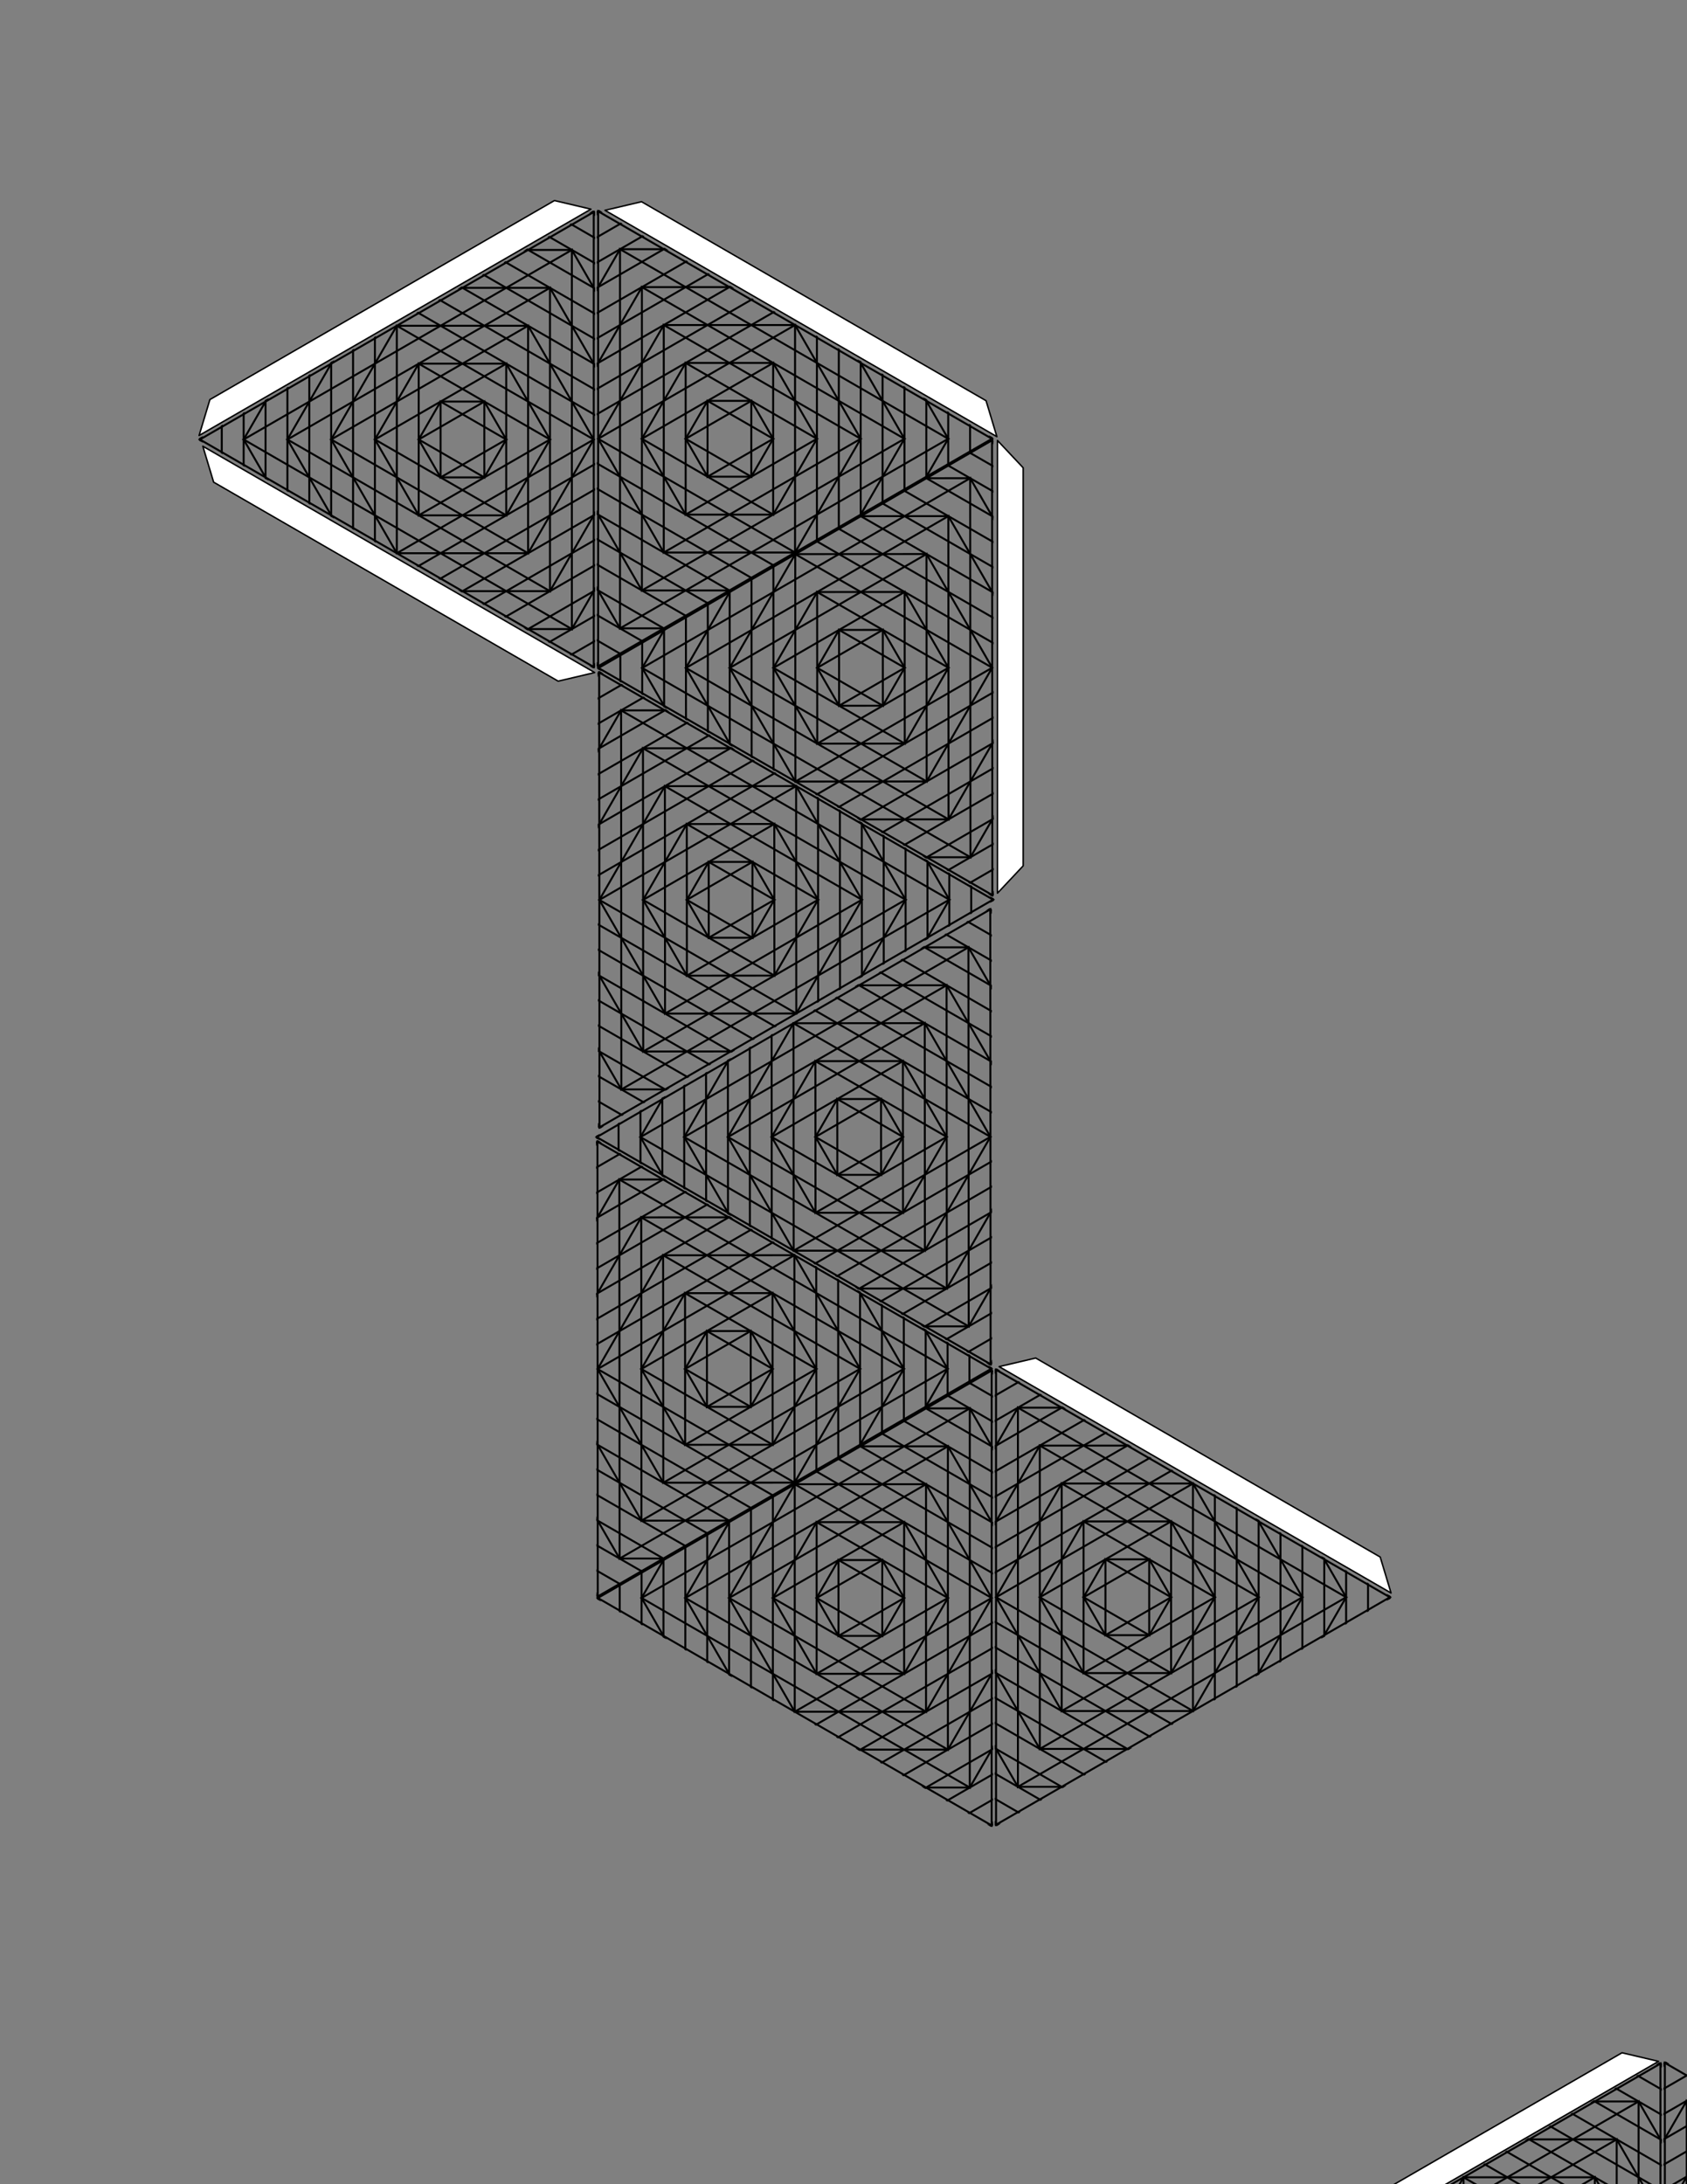 <?xml version="1.0" encoding="UTF-8" standalone="no"?>
<!-- Created with Inkscape (http://www.inkscape.org/) -->
<svg
   xmlns:dc="http://purl.org/dc/elements/1.1/"
   xmlns:cc="http://web.resource.org/cc/"
   xmlns:rdf="http://www.w3.org/1999/02/22-rdf-syntax-ns#"
   xmlns:svg="http://www.w3.org/2000/svg"
   xmlns="http://www.w3.org/2000/svg"
   xmlns:xlink="http://www.w3.org/1999/xlink"
   xmlns:sodipodi="http://sodipodi.sourceforge.net/DTD/sodipodi-0.dtd"
   xmlns:inkscape="http://www.inkscape.org/namespaces/inkscape"
   width="612pt"
   height="792pt"
   id="svg4348"
   sodipodi:version="0.32"
   inkscape:version="0.45"
   sodipodi:docname="imagen_cair.svg"
   sodipodi:docbase="/media/oldubu/home/tamarind/0_Code_0/play-svg/scripts/images"
   inkscape:output_extension="org.inkscape.output.svg.inkscape"
   sodipodi:modified="true">
  <rect width="100%" height="100%" fill="#808080" stroke="none"/>
  <defs
     id="defs4350">
    <clipPath
       clipPathUnits="userSpaceOnUse"
       id="clipPath4309">
      <path
         style="fill:none;stroke:#000000;stroke-width:1.011"
         d="M 294.93,92.773 L 470.027,396.05 L 119.832,396.05 L 294.93,92.773 z "
         id="path4311" />
    </clipPath>
  </defs>
  <sodipodi:namedview
     inkscape:document-units="in"
     pagecolor="#ffffff"
     bordercolor="#666666"
     borderopacity="1.0"
     inkscape:pageopacity="0.0"
     inkscape:pageshadow="2"
     inkscape:zoom="1.0182338"
     inkscape:cx="304.08001"
     inkscape:cy="873.59523"
     inkscape:current-layer="layer1"
     id="namedview4352"
     inkscape:window-width="874"
     inkscape:window-height="626"
     inkscape:window-x="0"
     inkscape:window-y="49" />
  <g
     inkscape:label="Layer 1"
     inkscape:groupmode="layer"
     id="layer1">
    <g
       id="g2531"
       clip-path="url(#clipPath4309)"
       style="stroke:#000000;stroke-width:1.5;stroke-miterlimit:4;stroke-dasharray:none;stroke-opacity:1"
       transform="matrix(0,1,-1,0,1504.075,-257.305)"
       inkscape:tile-w="304.28816"
       inkscape:tile-h="351.2053"
       inkscape:tile-cx="976.33019"
       inkscape:tile-cy="168.18063">
      <path
         id="path2399"
         d="M 323.868,278.333 L 295,328.333 L 266.132,278.333 L 323.868,278.333 z "
         style="fill:none;stroke:#000000;stroke-width:1.5;stroke-miterlimit:4;stroke-dasharray:none;stroke-opacity:1" />
      <path
         id="path2401"
         d="M 295,261.667 L 323.868,278.333 L 323.868,311.667 L 295,328.333 L 266.132,311.667 L 266.132,278.333 L 295,261.667 z "
         style="fill:none;stroke:#000000;stroke-width:1.5;stroke-miterlimit:4;stroke-dasharray:none;stroke-opacity:1" />
      <path
         id="path2403"
         d="M 352.735,261.667 L 295,361.667 L 237.265,261.667 L 352.735,261.667 z "
         style="fill:none;stroke:#000000;stroke-width:1.5;stroke-miterlimit:4;stroke-dasharray:none;stroke-opacity:1" />
      <path
         id="path2405"
         d="M 295,228.333 L 352.735,261.667 L 352.735,328.333 L 295,361.667 L 237.265,328.333 L 237.265,261.667 L 295,228.333 z "
         style="fill:none;stroke:#000000;stroke-width:1.5;stroke-miterlimit:4;stroke-dasharray:none;stroke-opacity:1" />
      <path
         id="path2407"
         d="M 381.603,245 L 295,395 L 208.397,245 L 381.603,245 z "
         style="fill:none;stroke:#000000;stroke-width:1.5;stroke-miterlimit:4;stroke-dasharray:none;stroke-opacity:1" />
      <path
         id="path2409"
         d="M 295,195 L 381.603,245 L 381.603,345 L 295,395 L 208.397,345 L 208.397,245 L 295,195 z "
         style="fill:none;stroke:#000000;stroke-width:1.5;stroke-miterlimit:4;stroke-dasharray:none;stroke-opacity:1" />
      <path
         id="path2411"
         d="M 410.47,228.333 L 295,428.333 L 179.53,228.333 L 410.47,228.333 z "
         style="fill:none;stroke:#000000;stroke-width:1.5;stroke-miterlimit:4;stroke-dasharray:none;stroke-opacity:1" />
      <path
         id="path2413"
         d="M 295,161.667 L 410.47,228.333 L 410.47,361.667 L 295,428.333 L 179.53,361.667 L 179.53,228.333 L 295,161.667 z "
         style="fill:none;stroke:#000000;stroke-width:1.5;stroke-miterlimit:4;stroke-dasharray:none;stroke-opacity:1" />
      <path
         id="path2415"
         d="M 439.338,211.667 L 295,461.667 L 150.662,211.667 L 439.338,211.667 z "
         style="fill:none;stroke:#000000;stroke-width:1.5;stroke-miterlimit:4;stroke-dasharray:none;stroke-opacity:1" />
      <path
         id="path2417"
         d="M 295,128.333 L 439.338,211.667 L 439.338,378.333 L 295,461.667 L 150.662,378.333 L 150.662,211.667 L 295,128.333 z "
         style="fill:none;stroke:#000000;stroke-width:1.5;stroke-miterlimit:4;stroke-dasharray:none;stroke-opacity:1" />
      <path
         id="path2419"
         d="M 468.205,195 L 295,495 L 121.795,195 L 468.205,195 z "
         style="fill:none;stroke:#000000;stroke-width:1.5;stroke-miterlimit:4;stroke-dasharray:none;stroke-opacity:1" />
      <path
         id="path2421"
         d="M 295,95 L 468.205,195 L 468.205,395 L 295,495 L 121.795,395 L 121.795,195 L 295,95 z "
         style="fill:none;stroke:#000000;stroke-width:1.5;stroke-miterlimit:4;stroke-dasharray:none;stroke-opacity:1" />
      <path
         id="path2423"
         d="M 497.073,178.333 L 295,528.333 L 92.927,178.333 L 497.073,178.333 z "
         style="fill:none;stroke:#000000;stroke-width:1.5;stroke-miterlimit:4;stroke-dasharray:none;stroke-opacity:1" />
      <path
         id="path2425"
         d="M 295,61.667 L 497.073,178.333 L 497.073,411.667 L 295,528.333 L 92.927,411.667 L 92.927,178.333 L 295,61.667 z "
         style="fill:none;stroke:#000000;stroke-width:1.5;stroke-miterlimit:4;stroke-dasharray:none;stroke-opacity:1" />
      <path
         id="path2427"
         d="M 525.94,161.667 L 295,561.667 L 64.06,161.667 L 525.94,161.667 z "
         style="fill:none;stroke:#000000;stroke-width:1.5;stroke-miterlimit:4;stroke-dasharray:none;stroke-opacity:1" />
      <path
         id="path2429"
         d="M 295,28.333 L 525.94,161.667 L 525.94,428.333 L 295,561.667 L 64.06,428.333 L 64.06,161.667 L 295,28.333 z "
         style="fill:none;stroke:#000000;stroke-width:1.5;stroke-miterlimit:4;stroke-dasharray:none;stroke-opacity:1" />
      <path
         id="path2431"
         d="M 554.808,145 L 295,595 L 35.192,145 L 554.808,145 z "
         style="fill:none;stroke:#000000;stroke-width:1.5;stroke-miterlimit:4;stroke-dasharray:none;stroke-opacity:1" />
      <path
         id="path2433"
         d="M 295,-5 L 554.808,145 L 554.808,445 L 295,595 L 35.192,445 L 35.192,145 L 295,-5 z "
         style="fill:none;stroke:#000000;stroke-width:1.5;stroke-miterlimit:4;stroke-dasharray:none;stroke-opacity:1" />
      <path
         id="path2435"
         d="M 583.675,128.333 L 295,628.333 L 6.325,128.333 L 583.675,128.333 z "
         style="fill:none;stroke:#000000;stroke-width:1.5;stroke-miterlimit:4;stroke-dasharray:none;stroke-opacity:1" />
      <path
         id="path2437"
         d="M 295,-38.333 L 583.675,128.333 L 583.675,461.667 L 295,628.333 L 6.325,461.667 L 6.325,128.333 L 295,-38.333 z "
         style="fill:none;stroke:#000000;stroke-width:1.5;stroke-miterlimit:4;stroke-dasharray:none;stroke-opacity:1" />
      <path
         id="path2439"
         d="M 612.543,111.667 L 295,661.667 L -22.543,111.667 L 612.543,111.667 z "
         style="fill:none;stroke:#000000;stroke-width:1.5;stroke-miterlimit:4;stroke-dasharray:none;stroke-opacity:1" />
      <path
         id="path2441"
         d="M 295,-71.667 L 612.543,111.667 L 612.543,478.333 L 295,661.667 L -22.543,478.333 L -22.543,111.667 L 295,-71.667 z "
         style="fill:none;stroke:#000000;stroke-width:1.5;stroke-miterlimit:4;stroke-dasharray:none;stroke-opacity:1" />
      <path
         id="path2443"
         d="M 641.41,95 L 295,695 L -51.41,95 L 641.41,95 z "
         style="fill:none;stroke:#000000;stroke-width:1.5;stroke-miterlimit:4;stroke-dasharray:none;stroke-opacity:1" />
      <path
         id="path2445"
         d="M 295,-105 L 641.41,95 L 641.41,495 L 295,695 L -51.41,495 L -51.41,95 L 295,-105 z "
         style="fill:none;stroke:#000000;stroke-width:1.5;stroke-miterlimit:4;stroke-dasharray:none;stroke-opacity:1" />
      <path
         id="path2447"
         d="M 670.278,78.333 L 295,728.333 L -80.278,78.333 L 670.278,78.333 z "
         style="fill:none;stroke:#000000;stroke-width:1.5;stroke-miterlimit:4;stroke-dasharray:none;stroke-opacity:1" />
      <path
         id="path2449"
         d="M 295,-138.333 L 670.278,78.333 L 670.278,511.667 L 295,728.333 L -80.278,511.667 L -80.278,78.333 L 295,-138.333 z "
         style="fill:none;stroke:#000000;stroke-width:1.5;stroke-miterlimit:4;stroke-dasharray:none;stroke-opacity:1" />
      <path
         id="path2451"
         d="M 295,261.667 L 323.868,311.667 L 266.132,311.667 L 295,261.667 z "
         style="fill:none;stroke:#000000;stroke-width:1.5;stroke-miterlimit:4;stroke-dasharray:none;stroke-opacity:1" />
      <path
         id="path2453"
         d="M 295,228.333 L 352.735,328.333 L 237.265,328.333 L 295,228.333 z "
         style="fill:none;stroke:#000000;stroke-width:1.5;stroke-miterlimit:4;stroke-dasharray:none;stroke-opacity:1" />
      <path
         id="path2455"
         d="M 295,195 L 381.603,345 L 208.397,345 L 295,195 z "
         style="fill:none;stroke:#000000;stroke-width:1.5;stroke-miterlimit:4;stroke-dasharray:none;stroke-opacity:1" />
      <path
         id="path2457"
         d="M 295,161.667 L 410.47,361.667 L 179.53,361.667 L 295,161.667 z "
         style="fill:none;stroke:#000000;stroke-width:1.5;stroke-miterlimit:4;stroke-dasharray:none;stroke-opacity:1" />
      <path
         id="path2459"
         d="M 295,128.333 L 439.338,378.333 L 150.662,378.333 L 295,128.333 z "
         style="fill:none;stroke:#000000;stroke-width:1.5;stroke-miterlimit:4;stroke-dasharray:none;stroke-opacity:1" />
      <path
         id="path2461"
         d="M 295,95 L 468.205,395 L 121.795,395 L 295,95 z "
         style="fill:none;stroke:#000000;stroke-width:1.5;stroke-miterlimit:4;stroke-dasharray:none;stroke-opacity:1" />
    </g>
    <g
       id="g2236"
       transform="translate(477.623,642.745)">
      <use
         height="990"
         width="765"
         id="use4398"
         transform="matrix(0.635,0,0,0.635,-287.255,573.32)"
         xlink:href="#g2531"
         inkscape:tiled-clone-of="#g2531"
         y="0"
         x="0" />
      <use
         height="990"
         width="765"
         id="use4414"
         transform="matrix(-0.635,0,0,0.635,1119.146,573.667)"
         xlink:href="#g2531"
         inkscape:tiled-clone-of="#g2531"
         y="0"
         x="0" />
      <path
         sodipodi:nodetypes="ccccc"
         id="path17891"
         d="M 229.639,578.637 L 396.286,482.423 L 413.954,486.581 L 224.406,596.016 L 229.639,578.637 z "
         style="fill:#ffffff;fill-opacity:1;fill-rule:evenodd;stroke:#000000;stroke-width:0.709;stroke-linejoin:round;stroke-miterlimit:4;stroke-opacity:1" />
    </g>
    <g
       id="g2241"
       transform="translate(388.277,287.097)">
      <use
         height="990"
         width="765"
         id="use4400"
         transform="matrix(0.635,0,0,0.635,-287.255,796.282)"
         xlink:href="#g2531"
         inkscape:tiled-clone-of="#g2531"
         y="0"
         x="0" />
      <use
         height="990"
         width="765"
         id="use4416"
         transform="matrix(-0.635,0,0,0.635,1119.146,796.629)"
         xlink:href="#g2531"
         inkscape:tiled-clone-of="#g2531"
         y="0"
         x="0" />
      <path
         sodipodi:nodetypes="ccccc"
         id="path17893"
         d="M 229.639,801.572 L 396.286,705.358 L 413.954,709.516 L 224.406,818.951 L 229.639,801.572 z "
         style="fill:#ffffff;fill-opacity:1;fill-rule:evenodd;stroke:#000000;stroke-width:0.709;stroke-linejoin:round;stroke-miterlimit:4;stroke-opacity:1" />
    </g>
    <g
       id="g4242"
       transform="translate(-39.524,21.282)">
      <g
         transform="translate(-88.169,39.524)"
         id="g2258"
         style="fill:none">
        <use
           x="0"
           y="0"
           inkscape:tiled-clone-of="#g2531"
           xlink:href="#g2531"
           id="use4394"
           transform="matrix(0.635,0,0,0.635,-287.255,127.395)"
           width="765"
           height="990"
           style="fill:none" />
        <use
           x="0"
           y="0"
           inkscape:tiled-clone-of="#g2531"
           xlink:href="#g2531"
           id="use4410"
           transform="matrix(-0.635,0,0,0.635,1119.146,127.742)"
           width="765"
           height="990"
           style="fill:none" />
        <use
           x="0"
           y="0"
           inkscape:tiled-clone-of="#g2531"
           xlink:href="#g2531"
           transform="matrix(0.317,-0.55,0.55,0.317,140.123,915.101)"
           id="use4396"
           width="765"
           height="990"
           style="fill:none" />
        <use
           x="0"
           y="0"
           inkscape:tiled-clone-of="#g2531"
           xlink:href="#g2531"
           transform="matrix(-0.317,0.55,0.55,0.317,843.624,-302.705)"
           id="use4412"
           width="765"
           height="990"
           style="fill:none" />
      </g>
      <path
         sodipodi:nodetypes="ccccc"
         id="rect25222"
         d="M 309.504,308.041 L 142.857,211.827 L 137.624,194.447 L 327.171,303.882 L 309.504,308.041 z "
         style="fill:#ffffff;fill-opacity:1;fill-rule:evenodd;stroke:#000000;stroke-width:0.709;stroke-linejoin:round;stroke-miterlimit:4;stroke-opacity:1" />
      <g
         transform="matrix(-1,0,0,-1,936.195,902.626)"
         id="g2264"
         style="fill:none">
        <use
           x="0"
           y="0"
           inkscape:tiled-clone-of="#g2531"
           xlink:href="#g2531"
           id="use2266"
           transform="matrix(0.635,0,0,0.635,-287.255,127.395)"
           width="765"
           height="990"
           style="fill:none" />
        <use
           x="0"
           y="0"
           inkscape:tiled-clone-of="#g2531"
           xlink:href="#g2531"
           id="use2268"
           transform="matrix(-0.635,0,0,0.635,1119.146,127.742)"
           width="765"
           height="990"
           style="fill:none" />
        <use
           x="0"
           y="0"
           inkscape:tiled-clone-of="#g2531"
           xlink:href="#g2531"
           transform="matrix(0.317,-0.55,0.55,0.317,140.123,915.101)"
           id="use2270"
           width="765"
           height="990"
           style="fill:none" />
        <use
           x="0"
           y="0"
           inkscape:tiled-clone-of="#g2531"
           xlink:href="#g2531"
           transform="matrix(-0.317,0.55,0.55,0.317,843.624,-302.705)"
           id="use2272"
           width="765"
           height="990"
           style="fill:none" />
      </g>
      <path
         sodipodi:nodetypes="ccccc"
         id="path4234"
         d="M 534.44,204.893 L 534.44,397.321 L 522.005,410.542 L 522.005,191.672 L 534.44,204.893 z "
         style="fill:#ffffff;fill-opacity:1;fill-rule:evenodd;stroke:#000000;stroke-width:0.709;stroke-linejoin:round;stroke-miterlimit:4;stroke-opacity:1" />
      <path
         sodipodi:nodetypes="ccccc"
         id="path4236"
         d="M 349.833,76.238 L 516.481,172.452 L 521.713,189.831 L 332.166,80.396 L 349.833,76.238 z "
         style="fill:#ffffff;fill-opacity:1;fill-rule:evenodd;stroke:#000000;stroke-width:0.709;stroke-linejoin:round;stroke-miterlimit:4;stroke-opacity:1" />
      <path
         sodipodi:nodetypes="ccccc"
         id="path4238"
         d="M 141.057,171.895 L 307.704,75.681 L 325.371,79.839 L 135.824,189.274 L 141.057,171.895 z "
         style="fill:#ffffff;fill-opacity:1;fill-rule:evenodd;stroke:#000000;stroke-width:0.709;stroke-linejoin:round;stroke-miterlimit:4;stroke-opacity:1" />
      <path
         sodipodi:nodetypes="ccccc"
         id="path4240"
         d="M 540.483,635.287 L 707.13,731.501 L 712.363,748.881 L 522.815,639.446 L 540.483,635.287 z "
         style="fill:#ffffff;fill-opacity:1;fill-rule:evenodd;stroke:#000000;stroke-width:0.709;stroke-linejoin:round;stroke-miterlimit:4;stroke-opacity:1" />
    </g>
  </g>
</svg>
